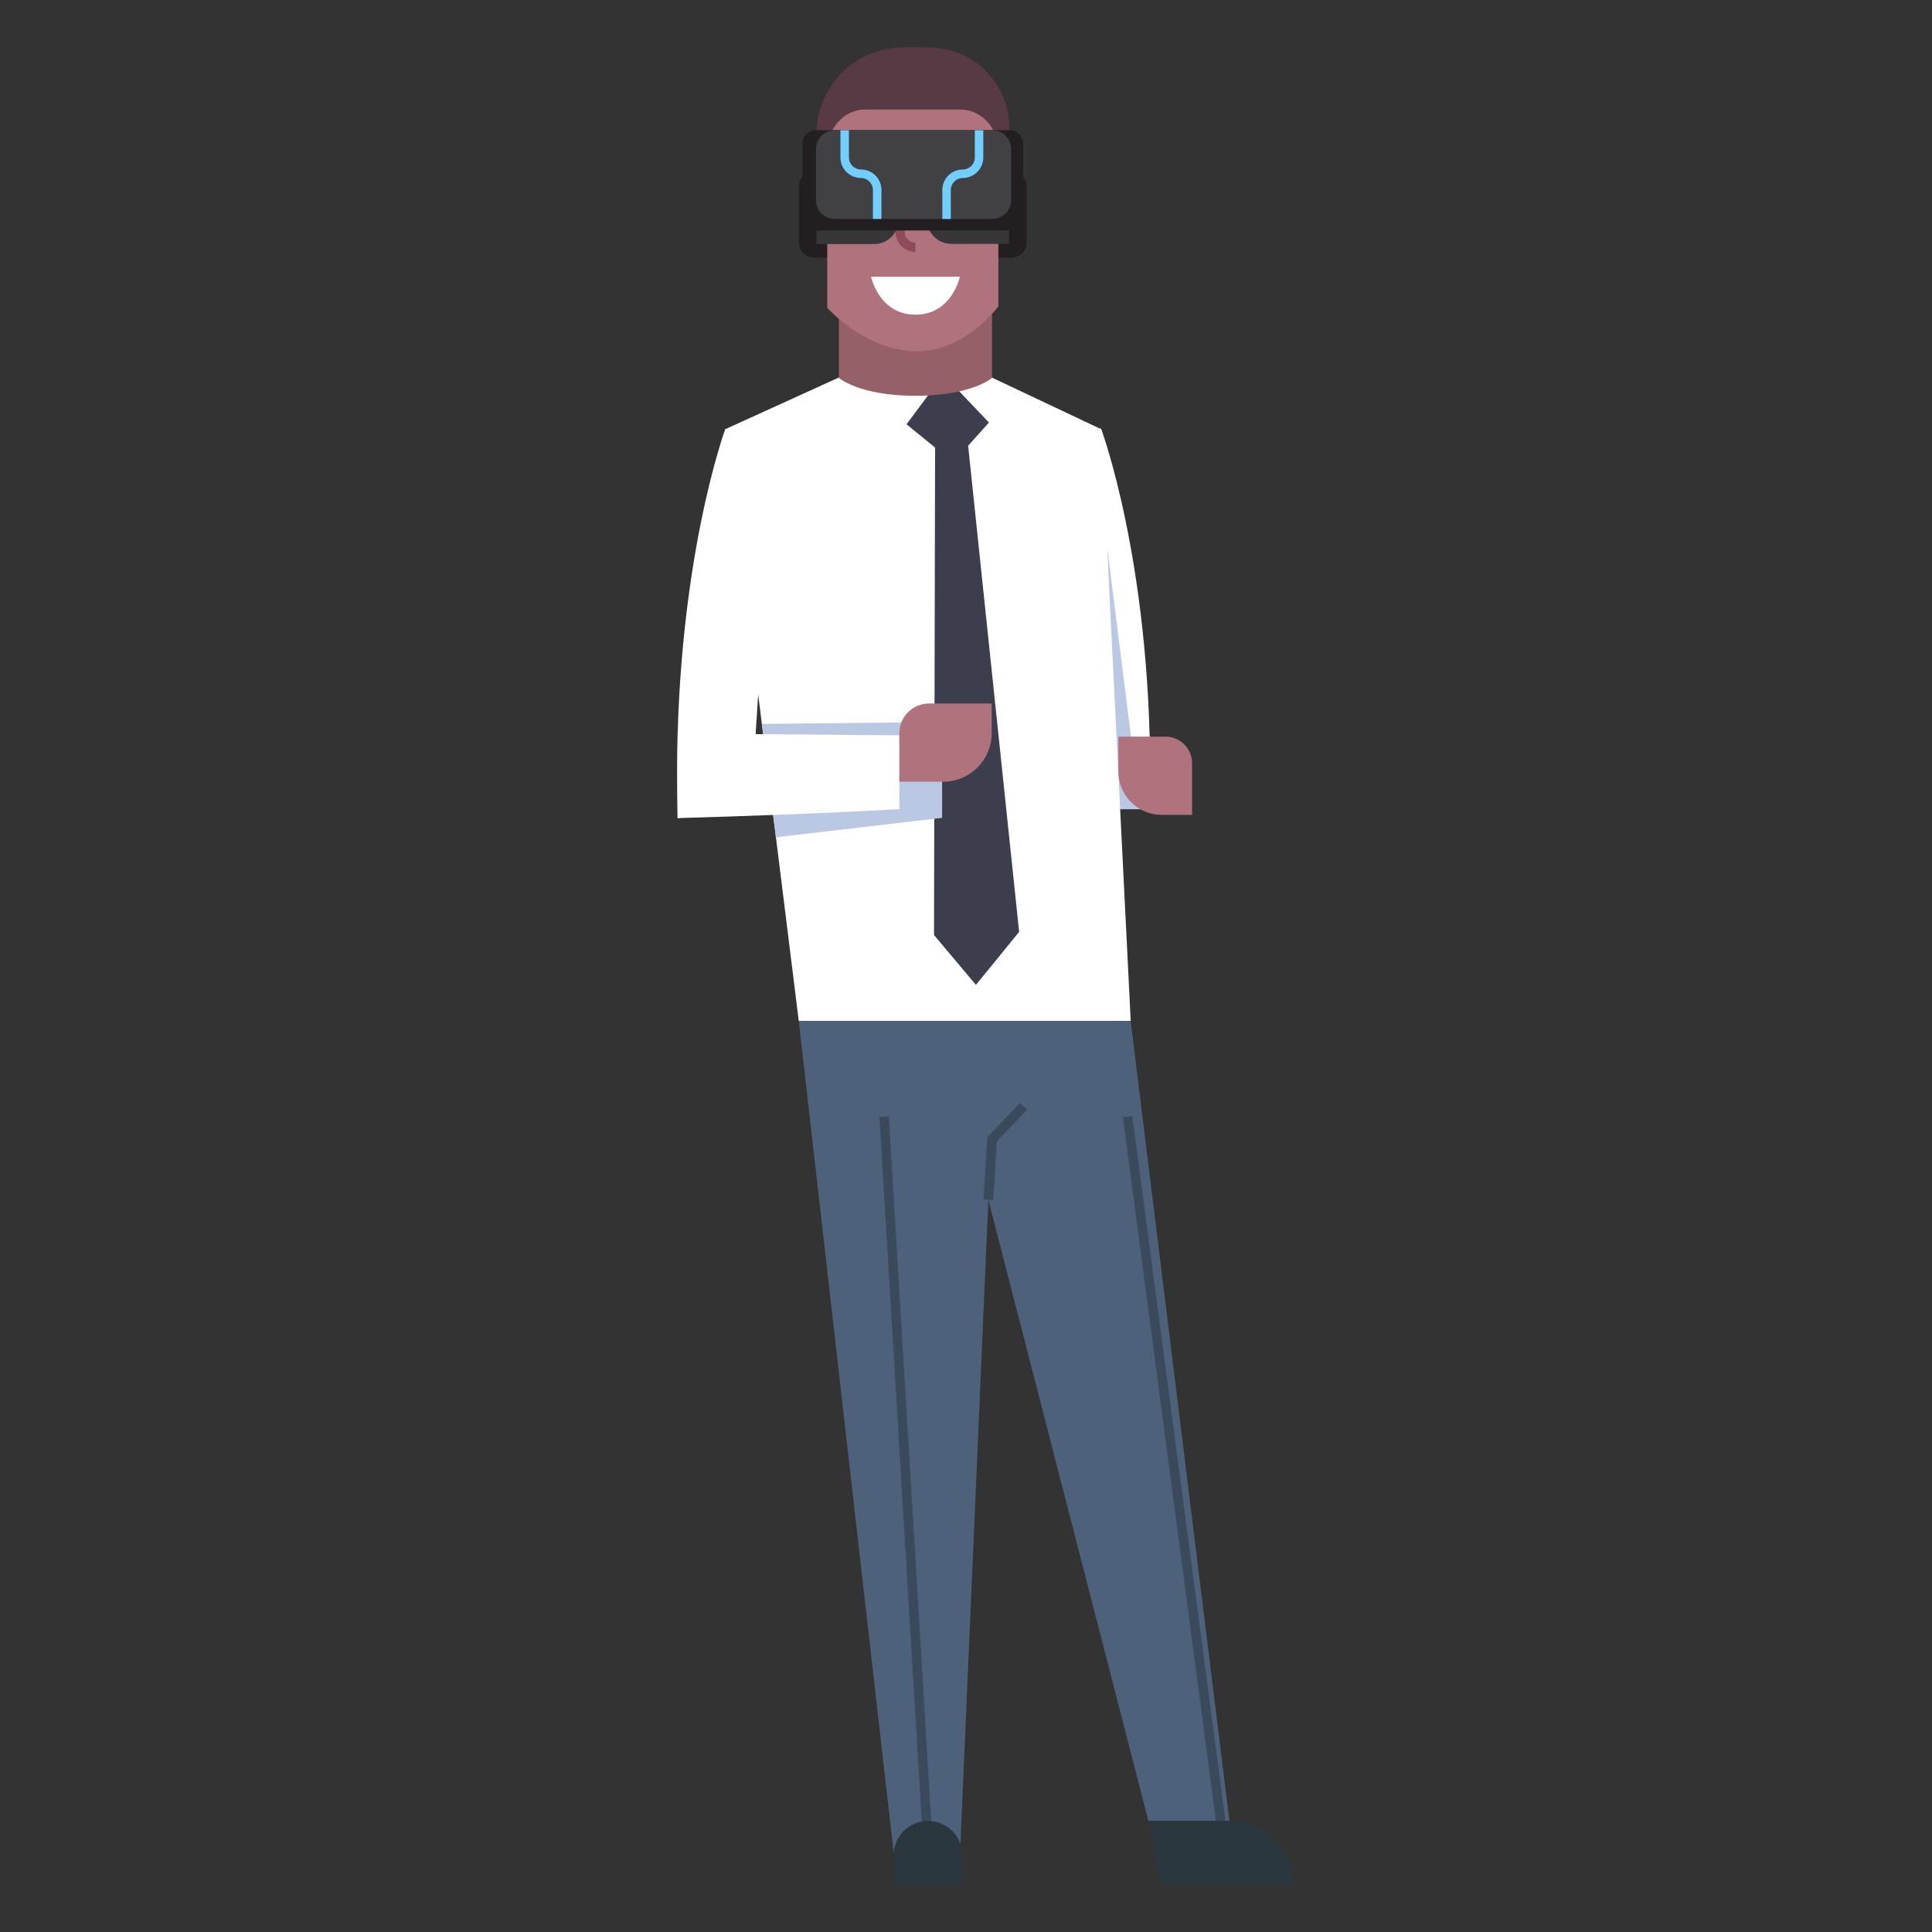 <?xml version="1.0" encoding="utf-8"?>
<!-- Generator: Adobe Illustrator 16.0.0, SVG Export Plug-In . SVG Version: 6.00 Build 0)  -->
<!DOCTYPE svg PUBLIC "-//W3C//DTD SVG 1.1//EN" "http://www.w3.org/Graphics/SVG/1.1/DTD/svg11.dtd">
<svg version="1.1" id="Layer_1" xmlns="http://www.w3.org/2000/svg" xmlns:xlink="http://www.w3.org/1999/xlink" x="0px" y="0px"
	 width="50px" height="50px" viewBox="0 0 50 50" enable-background="new 0 0 50 50" xml:space="preserve">
<rect x="0" y="0" width="50" height="50" fill="#333333" stroke="none"/>
<g>
	<g>
		<g>
			<g>
				<g>
					<g>
						<g>
							<g>
								<g>
									<path fill="#FFFFFF" d="M27.858,11.093h0.638c0,0,1.27,3.395,1.27,8.933c0,0.302-0.005,0.607-0.013,0.915h-1.895
										l-0.191-2.969L27.858,11.093z"/>
								</g>
							</g>
						</g>
					</g>
				</g>
				<g>
					<polygon fill="#BBC8E3" points="28.649,14.123 29.507,20.941 28.943,20.941 					"/>
				</g>
				<g>
					<g>
						<g>
							<g>
								<g>
									<path fill="#573A43" d="M23.887,5.17H21.13V3.47c0-1.238,1.004-2.242,2.242-2.242h0.515V5.17z"/>
								</g>
							</g>
						</g>
					</g>
				</g>
				<g>
					<g>
						<g>
							<g>
								<g>
									<path fill="#573A43" d="M23.364,5.17h2.756V3.302c0-1.146-0.929-2.074-2.074-2.074h-0.682V5.17z"/>
								</g>
							</g>
						</g>
					</g>
				</g>
				<g>
					<g>
						<g>
							<g>
								<g>
									<path fill="#231F20" d="M26.186,4.446H25.73v2.22h0.455c0.212,0,0.385-0.172,0.385-0.385V4.831
										C26.57,4.618,26.397,4.446,26.186,4.446z"/>
								</g>
							</g>
						</g>
					</g>
				</g>
				<g>
					<g>
						<g>
							<g>
								<g>
									<path fill="#231F20" d="M21.06,4.446h0.454v2.22H21.06c-0.212,0-0.385-0.172-0.385-0.385V4.831
										C20.675,4.618,20.848,4.446,21.06,4.446z"/>
								</g>
							</g>
						</g>
					</g>
				</g>
				<g>
					<g>
						<g>
							<g>
								<g>
									<polygon fill="#FFFFFF" points="28.499,11.108 25.493,9.688 21.89,9.688 18.769,11.108 20.672,26.424 29.263,26.424 
																			"/>
								</g>
							</g>
						</g>
					</g>
				</g>
				<g>
					<g>
						<g>
							<polygon fill="#3C3D4D" points="25.593,10.935 24.671,11.965 23.461,10.981 24.416,9.697 							"/>
						</g>
					</g>
					<g>
						<g>
							<polygon fill="#3C3D4D" points="24.828,10.262 25.055,11.534 26.375,24.117 25.257,25.488 24.172,24.199 24.2,11.63 
								24.139,10.34 							"/>
						</g>
					</g>
				</g>
				<g>
					<polygon fill="#BBC8E3" points="23.473,18.695 19.717,18.735 19.807,19.45 23.404,19.218 					"/>
				</g>
				<g>
					<polygon fill="#BBC8E3" points="24.382,20.07 24.382,21.166 20.079,21.669 19.877,20.047 					"/>
				</g>
				<g>
					<g>
						<g>
							<g>
								<g>
									<path fill="#966069" d="M25.675,9.779c0,0-0.521,0.464-1.983,0.464S21.71,9.779,21.71,9.779V6.776h3.964V9.779z"/>
								</g>
							</g>
						</g>
					</g>
				</g>
				<g>
					<g>
						<g>
							<g>
								<g>
									<path fill="#B0727C" d="M25.839,7.934c-2.154,2.579-4.43,0.033-4.43,0.033v-4.06c0-0.592,0.438-1.072,0.98-1.072h2.468
										c0.542,0,0.981,0.48,0.981,1.072V7.934z"/>
								</g>
							</g>
						</g>
					</g>
				</g>
				<g>
					<path fill="#8F4B59" d="M23.694,6.521c-0.287,0-0.52-0.233-0.52-0.52V5.915h0.238V6c0,0.155,0.126,0.281,0.281,0.281V6.521z"/>
				</g>
				<g>
					<g>
						<g>
							<g>
								<g>
									<path fill="#FFFFFF" d="M22.541,7.161c0,0,0.208,0.983,1.151,0.983s1.151-0.983,1.151-0.983H22.541z"/>
								</g>
							</g>
						</g>
					</g>
				</g>
				<g>
					<g>
						<g>
							<g>
								<g>
									<polygon fill="#4D627A" points="20.672,26.424 23.128,47.948 24.852,47.82 25.779,26.424 									"/>
								</g>
							</g>
						</g>
					</g>
				</g>
				<g>
					<g>
						
							<rect x="23.331" y="28.875" transform="matrix(-0.998 0.06 -0.06 -0.998 49.166 75.366)" fill="#3A495C" width="0.245" height="19.091"/>
					</g>
				</g>
				<g>
					<g>
						<g>
							<g>
								<g>
									<polygon fill="#4D627A" points="29.261,26.424 31.818,47.125 29.72,47.125 24.386,26.424 									"/>
								</g>
							</g>
						</g>
					</g>
				</g>
				<g>
					<g>
						
							<rect x="30.253" y="28.811" transform="matrix(-0.991 0.131 -0.131 -0.991 65.497 71.919)" fill="#3A495C" width="0.245" height="18.618"/>
					</g>
				</g>
				<g>
					<g>
						<path fill="#2A373E" d="M31.827,47.125h-2.101l0.316,1.647h3.432C33.475,47.862,32.737,47.125,31.827,47.125z"/>
					</g>
				</g>
				<g>
					<g>
						<path fill="#2A373E" d="M24.016,47.125L24.016,47.125c-0.49,0-0.887,0.396-0.887,0.887v0.761h1.775v-0.761
							C24.903,47.521,24.506,47.125,24.016,47.125z"/>
					</g>
				</g>
				<g>
					<rect x="25.838" y="5.458" fill="#A87082" width="0.276" height="0.457"/>
				</g>
				<g>
					<g>
						<g>
							<g>
								<g>
									<polygon fill="#3A495C" points="25.704,31.062 25.452,31.046 25.551,29.431 26.4,28.543 26.583,28.717 25.798,29.539 
																			"/>
								</g>
							</g>
						</g>
					</g>
				</g>
				<g>
					<g>
						<g>
							<g>
								<g>
									<path fill="#FFFFFF" d="M18.769,11.108L18.769,11.108c0,0-1.246,3.379-1.246,8.918c0,0.302,0.005,0.839,0.014,1.146
										l1.893-0.231l0.192-2.969l-0.173-6.218C19.438,11.389,19.134,11.1,18.769,11.108z"/>
								</g>
							</g>
						</g>
					</g>
				</g>
				<g>
					<g>
						<g>
							<g>
								<g>
									<path fill="#FFFFFF" d="M17.537,21.172c3.743-0.105,5.738-0.234,5.738-0.234V19.03l-5.737-0.048L17.537,21.172z"/>
								</g>
							</g>
						</g>
					</g>
				</g>
				<g>
					<g>
						<g>
							<g>
								<g>
									<path fill="#B0727C" d="M25.665,18.206h-1.619c-0.426,0-0.771,0.345-0.771,0.771v1.254h1.134
										c0.694,0,1.256-0.563,1.256-1.256V18.206z"/>
								</g>
							</g>
						</g>
					</g>
				</g>
			</g>
			<g>
				<rect x="21.13" y="3.856" fill="#A87082" width="0.279" height="2.058"/>
			</g>
		</g>
		<g>
			<g>
				<g>
					<g>
						<g>
							<path fill="#B0727C" d="M28.943,19.064h1.22c0.38,0,0.688,0.309,0.688,0.689v1.336h-0.786c-0.619,0-1.121-0.502-1.121-1.122
								V19.064z"/>
						</g>
					</g>
				</g>
			</g>
		</g>
	</g>
	<g>
		<path fill="#373638" d="M24.623,6.312h1.491V5.677h-2.126l0,0C23.988,6.027,24.272,6.312,24.623,6.312z"/>
	</g>
	<g>
		<path fill="#373638" d="M22.622,6.316H21.13V5.68h2.127l0,0C23.257,6.031,22.973,6.316,22.622,6.316z"/>
	</g>
	<g>
		<path fill="#231F20" d="M21.116,5.965h5.014c0.192,0,0.349-0.156,0.349-0.349V3.718c0-0.193-0.156-0.349-0.349-0.349h-5.014
			c-0.193,0-0.349,0.156-0.349,0.349v1.898C20.767,5.809,20.923,5.965,21.116,5.965z"/>
	</g>
	<g>
		<path fill="#414042" d="M21.605,5.666h4.074c0.271,0,0.489-0.219,0.489-0.488V3.858c0-0.271-0.219-0.489-0.489-0.489h-4.074
			c-0.27,0-0.488,0.218-0.488,0.489v1.319C21.117,5.447,21.336,5.666,21.605,5.666z"/>
	</g>
	<g>
		<path fill="#70CFFF" d="M22.811,5.666h-0.22V4.917c0-0.171-0.14-0.311-0.311-0.311c-0.292,0-0.53-0.238-0.53-0.531V3.37h0.22
			v0.705c0,0.171,0.139,0.311,0.311,0.311c0.292,0,0.531,0.238,0.531,0.53V5.666z"/>
	</g>
	<g>
		<path fill="#70CFFF" d="M24.607,5.666h-0.22V4.917c0-0.292,0.237-0.53,0.529-0.53c0.172,0,0.312-0.14,0.312-0.311V3.37h0.22v0.705
			c0,0.292-0.237,0.531-0.531,0.531c-0.17,0-0.31,0.139-0.31,0.311V5.666z"/>
	</g>
</g>
</svg>
